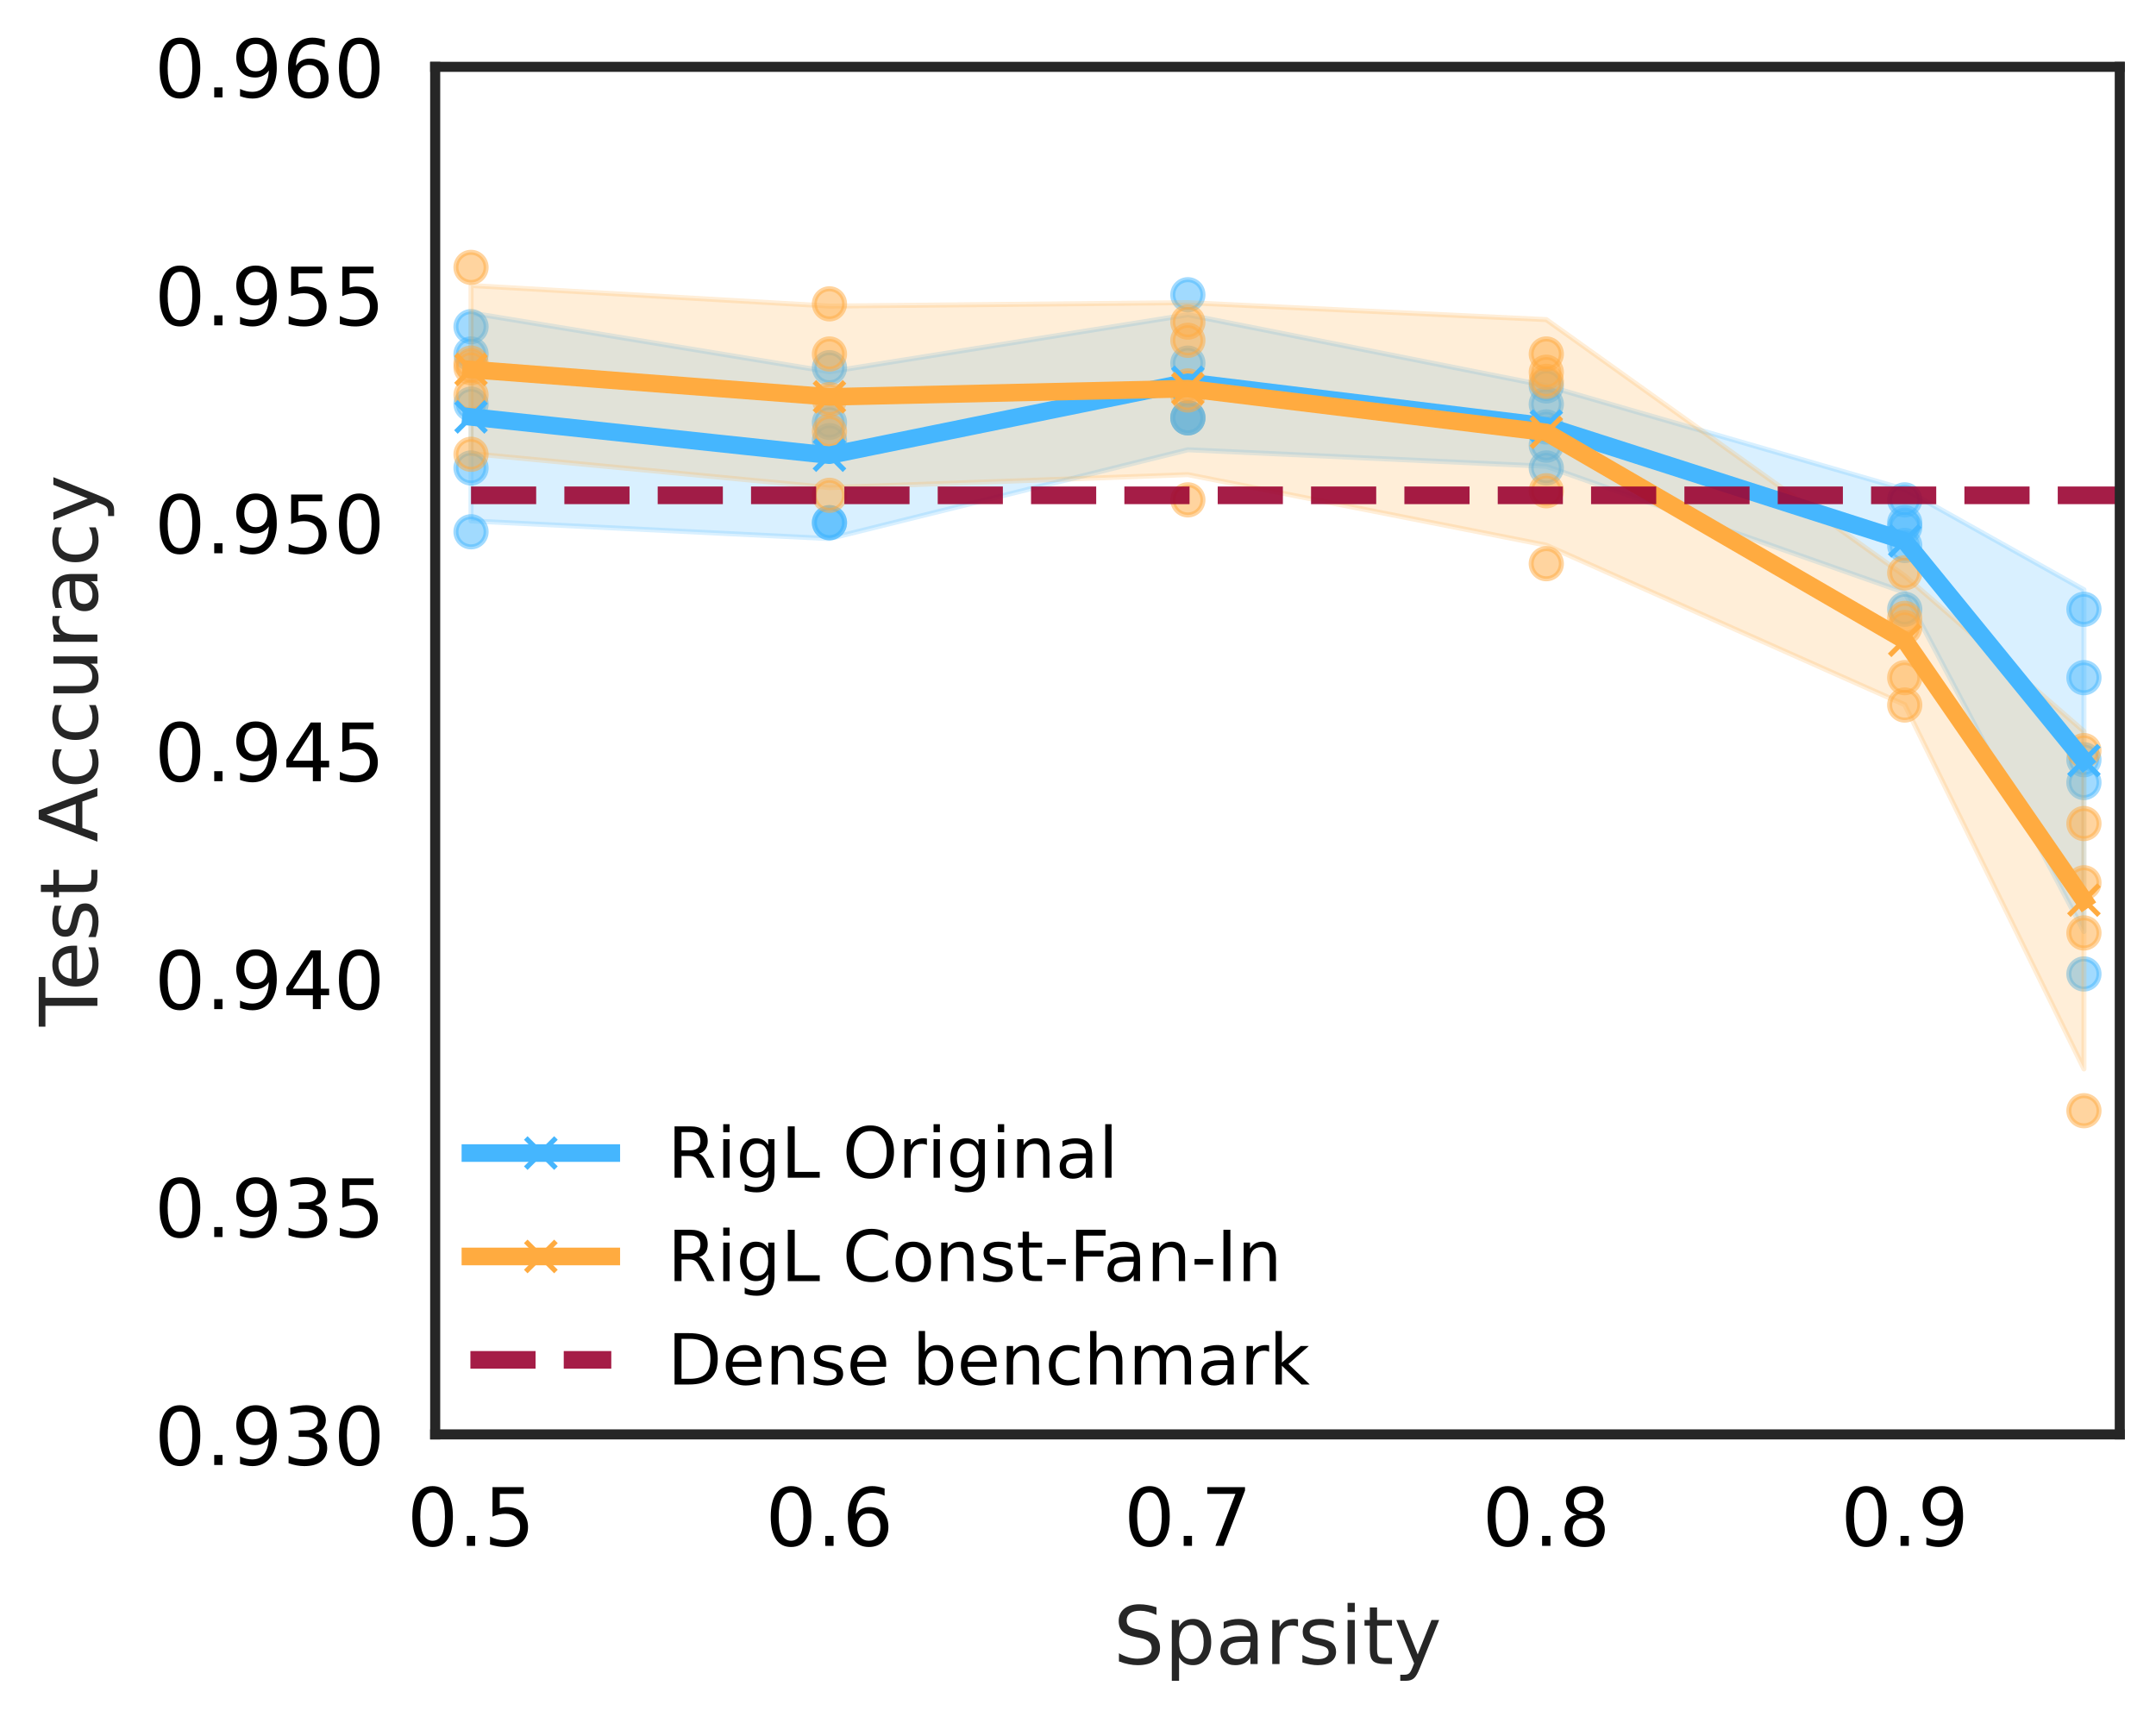 <?xml version="1.0" encoding="utf-8" standalone="no"?>
<!DOCTYPE svg PUBLIC "-//W3C//DTD SVG 1.1//EN"
  "http://www.w3.org/Graphics/SVG/1.1/DTD/svg11.dtd">
<!-- Created with matplotlib (https://matplotlib.org/) -->
<svg height="341.249pt" version="1.1" viewBox="0 0 428.49 341.249" width="428.49pt" xmlns="http://www.w3.org/2000/svg" xmlns:xlink="http://www.w3.org/1999/xlink">
 <defs>
  <style type="text/css">
*{stroke-linecap:butt;stroke-linejoin:round;}
  </style>
 </defs>
 <g id="figure_1">
  <g id="patch_1">
   <path d="M 0 341.249 
L 428.49 341.249 
L 428.49 0 
L 0 0 
z
" style="fill:#ffffff;"/>
  </g>
  <g id="axes_1">
   <g id="patch_2">
    <path d="M 86.49 285.079 
L 421.29 285.079 
L 421.29 13.279 
L 86.49 13.279 
z
" style="fill:#ffffff;"/>
   </g>
   <g id="PolyCollection_1">
    <defs>
     <path d="M 93.613 -237.716 
L 93.613 -279.062 
L 164.847 -267.358 
L 236.081 -278.69 
L 307.316 -264.587 
L 378.55 -243.995 
L 414.167 -224.044 
L 414.167 -156.11 
L 414.167 -156.11 
L 378.55 -223.497 
L 307.316 -248.567 
L 236.081 -251.86 
L 164.847 -234.2 
L 93.613 -237.716 
z
" id="m28f49c928c" style="stroke:#45b6fe;stroke-opacity:0.2;"/>
    </defs>
    <g clip-path="url(#p7b78c2e5f3)">
     <use style="fill:#45b6fe;fill-opacity:0.2;stroke:#45b6fe;stroke-opacity:0.2;" x="0" xlink:href="#m28f49c928c" y="341.249"/>
    </g>
   </g>
   <g id="PathCollection_1">
    <defs>
     <path d="M 0 3 
C 0.796 3 1.559 2.684 2.121 2.121 
C 2.684 1.559 3 0.796 3 0 
C 3 -0.796 2.684 -1.559 2.121 -2.121 
C 1.559 -2.684 0.796 -3 0 -3 
C -0.796 -3 -1.559 -2.684 -2.121 -2.121 
C -2.684 -1.559 -3 -0.796 -3 0 
C -3 0.796 -2.684 1.559 -2.121 2.121 
C -1.559 2.684 -0.796 3 0 3 
z
" id="m4b52c2fc93" style="stroke:#45b6fe;stroke-opacity:0.5;"/>
    </defs>
    <g clip-path="url(#p7b78c2e5f3)">
     <use style="fill:#45b6fe;fill-opacity:0.5;stroke:#45b6fe;stroke-opacity:0.5;" x="93.613" xlink:href="#m4b52c2fc93" y="64.921"/>
     <use style="fill:#45b6fe;fill-opacity:0.5;stroke:#45b6fe;stroke-opacity:0.5;" x="93.613" xlink:href="#m4b52c2fc93" y="105.691"/>
     <use style="fill:#45b6fe;fill-opacity:0.5;stroke:#45b6fe;stroke-opacity:0.5;" x="93.613" xlink:href="#m4b52c2fc93" y="70.357"/>
     <use style="fill:#45b6fe;fill-opacity:0.5;stroke:#45b6fe;stroke-opacity:0.5;" x="93.613" xlink:href="#m4b52c2fc93" y="93.007"/>
     <use style="fill:#45b6fe;fill-opacity:0.5;stroke:#45b6fe;stroke-opacity:0.5;" x="93.613" xlink:href="#m4b52c2fc93" y="80.323"/>
     <use style="fill:#45b6fe;fill-opacity:0.5;stroke:#45b6fe;stroke-opacity:0.5;" x="164.847" xlink:href="#m4b52c2fc93" y="87.571"/>
     <use style="fill:#45b6fe;fill-opacity:0.5;stroke:#45b6fe;stroke-opacity:0.5;" x="164.847" xlink:href="#m4b52c2fc93" y="103.879"/>
     <use style="fill:#45b6fe;fill-opacity:0.5;stroke:#45b6fe;stroke-opacity:0.5;" x="164.847" xlink:href="#m4b52c2fc93" y="73.075"/>
     <use style="fill:#45b6fe;fill-opacity:0.5;stroke:#45b6fe;stroke-opacity:0.5;" x="164.847" xlink:href="#m4b52c2fc93" y="83.947"/>
     <use style="fill:#45b6fe;fill-opacity:0.5;stroke:#45b6fe;stroke-opacity:0.5;" x="164.847" xlink:href="#m4b52c2fc93" y="103.879"/>
     <use style="fill:#45b6fe;fill-opacity:0.5;stroke:#45b6fe;stroke-opacity:0.5;" x="236.081" xlink:href="#m4b52c2fc93" y="83.041"/>
     <use style="fill:#45b6fe;fill-opacity:0.5;stroke:#45b6fe;stroke-opacity:0.5;" x="236.081" xlink:href="#m4b52c2fc93" y="83.041"/>
     <use style="fill:#45b6fe;fill-opacity:0.5;stroke:#45b6fe;stroke-opacity:0.5;" x="236.081" xlink:href="#m4b52c2fc93" y="58.579"/>
     <use style="fill:#45b6fe;fill-opacity:0.5;stroke:#45b6fe;stroke-opacity:0.5;" x="236.081" xlink:href="#m4b52c2fc93" y="83.041"/>
     <use style="fill:#45b6fe;fill-opacity:0.5;stroke:#45b6fe;stroke-opacity:0.5;" x="236.081" xlink:href="#m4b52c2fc93" y="72.169"/>
     <use style="fill:#45b6fe;fill-opacity:0.5;stroke:#45b6fe;stroke-opacity:0.5;" x="307.316" xlink:href="#m4b52c2fc93" y="80.323"/>
     <use style="fill:#45b6fe;fill-opacity:0.5;stroke:#45b6fe;stroke-opacity:0.5;" x="307.316" xlink:href="#m4b52c2fc93" y="84.853"/>
     <use style="fill:#45b6fe;fill-opacity:0.5;stroke:#45b6fe;stroke-opacity:0.5;" x="307.316" xlink:href="#m4b52c2fc93" y="88.477"/>
     <use style="fill:#45b6fe;fill-opacity:0.5;stroke:#45b6fe;stroke-opacity:0.5;" x="307.316" xlink:href="#m4b52c2fc93" y="93.007"/>
     <use style="fill:#45b6fe;fill-opacity:0.5;stroke:#45b6fe;stroke-opacity:0.5;" x="307.316" xlink:href="#m4b52c2fc93" y="76.699"/>
     <use style="fill:#45b6fe;fill-opacity:0.5;stroke:#45b6fe;stroke-opacity:0.5;" x="378.55" xlink:href="#m4b52c2fc93" y="103.879"/>
     <use style="fill:#45b6fe;fill-opacity:0.5;stroke:#45b6fe;stroke-opacity:0.5;" x="378.55" xlink:href="#m4b52c2fc93" y="121.093"/>
     <use style="fill:#45b6fe;fill-opacity:0.5;stroke:#45b6fe;stroke-opacity:0.5;" x="378.55" xlink:href="#m4b52c2fc93" y="108.409"/>
     <use style="fill:#45b6fe;fill-opacity:0.5;stroke:#45b6fe;stroke-opacity:0.5;" x="378.55" xlink:href="#m4b52c2fc93" y="99.349"/>
     <use style="fill:#45b6fe;fill-opacity:0.5;stroke:#45b6fe;stroke-opacity:0.5;" x="378.55" xlink:href="#m4b52c2fc93" y="104.785"/>
     <use style="fill:#45b6fe;fill-opacity:0.5;stroke:#45b6fe;stroke-opacity:0.5;" x="414.167" xlink:href="#m4b52c2fc93" y="150.991"/>
     <use style="fill:#45b6fe;fill-opacity:0.5;stroke:#45b6fe;stroke-opacity:0.5;" x="414.167" xlink:href="#m4b52c2fc93" y="121.093"/>
     <use style="fill:#45b6fe;fill-opacity:0.5;stroke:#45b6fe;stroke-opacity:0.5;" x="414.167" xlink:href="#m4b52c2fc93" y="193.573"/>
     <use style="fill:#45b6fe;fill-opacity:0.5;stroke:#45b6fe;stroke-opacity:0.5;" x="414.167" xlink:href="#m4b52c2fc93" y="134.683"/>
     <use style="fill:#45b6fe;fill-opacity:0.5;stroke:#45b6fe;stroke-opacity:0.5;" x="414.167" xlink:href="#m4b52c2fc93" y="155.521"/>
    </g>
   </g>
   <g id="PolyCollection_2">
    <defs>
     <path d="M 93.613 -251.115 
L 93.613 -284.509 
L 164.847 -280.42 
L 236.081 -281.097 
L 307.316 -277.729 
L 378.55 -226.807 
L 414.167 -195.908 
L 414.167 -128.798 
L 414.167 -128.798 
L 378.55 -201.184 
L 307.316 -232.889 
L 236.081 -246.916 
L 164.847 -244.331 
L 93.613 -251.115 
z
" id="mf328f1f5ac" style="stroke:#ffab40;stroke-opacity:0.2;"/>
    </defs>
    <g clip-path="url(#p7b78c2e5f3)">
     <use style="fill:#ffab40;fill-opacity:0.2;stroke:#ffab40;stroke-opacity:0.2;" x="0" xlink:href="#mf328f1f5ac" y="341.249"/>
    </g>
   </g>
   <g id="PathCollection_2">
    <defs>
     <path d="M 0 3 
C 0.796 3 1.559 2.684 2.121 2.121 
C 2.684 1.559 3 0.796 3 0 
C 3 -0.796 2.684 -1.559 2.121 -2.121 
C 1.559 -2.684 0.796 -3 0 -3 
C -0.796 -3 -1.559 -2.684 -2.121 -2.121 
C -2.684 -1.559 -3 -0.796 -3 0 
C -3 0.796 -2.684 1.559 -2.121 2.121 
C -1.559 2.684 -0.796 3 0 3 
z
" id="m94d586511a" style="stroke:#ffab40;stroke-opacity:0.5;"/>
    </defs>
    <g clip-path="url(#p7b78c2e5f3)">
     <use style="fill:#ffab40;fill-opacity:0.5;stroke:#ffab40;stroke-opacity:0.5;" x="93.613" xlink:href="#m94d586511a" y="90.289"/>
     <use style="fill:#ffab40;fill-opacity:0.5;stroke:#ffab40;stroke-opacity:0.5;" x="93.613" xlink:href="#m94d586511a" y="53.143"/>
     <use style="fill:#ffab40;fill-opacity:0.5;stroke:#ffab40;stroke-opacity:0.5;" x="93.613" xlink:href="#m94d586511a" y="73.075"/>
     <use style="fill:#ffab40;fill-opacity:0.5;stroke:#ffab40;stroke-opacity:0.5;" x="93.613" xlink:href="#m94d586511a" y="78.511"/>
     <use style="fill:#ffab40;fill-opacity:0.5;stroke:#ffab40;stroke-opacity:0.5;" x="93.613" xlink:href="#m94d586511a" y="72.169"/>
     <use style="fill:#ffab40;fill-opacity:0.5;stroke:#ffab40;stroke-opacity:0.5;" x="164.847" xlink:href="#m94d586511a" y="60.391"/>
     <use style="fill:#ffab40;fill-opacity:0.5;stroke:#ffab40;stroke-opacity:0.5;" x="164.847" xlink:href="#m94d586511a" y="79.417"/>
     <use style="fill:#ffab40;fill-opacity:0.5;stroke:#ffab40;stroke-opacity:0.5;" x="164.847" xlink:href="#m94d586511a" y="85.759"/>
     <use style="fill:#ffab40;fill-opacity:0.5;stroke:#ffab40;stroke-opacity:0.5;" x="164.847" xlink:href="#m94d586511a" y="70.357"/>
     <use style="fill:#ffab40;fill-opacity:0.5;stroke:#ffab40;stroke-opacity:0.5;" x="164.847" xlink:href="#m94d586511a" y="98.443"/>
     <use style="fill:#ffab40;fill-opacity:0.5;stroke:#ffab40;stroke-opacity:0.5;" x="236.081" xlink:href="#m94d586511a" y="64.015"/>
     <use style="fill:#ffab40;fill-opacity:0.5;stroke:#ffab40;stroke-opacity:0.5;" x="236.081" xlink:href="#m94d586511a" y="99.349"/>
     <use style="fill:#ffab40;fill-opacity:0.5;stroke:#ffab40;stroke-opacity:0.5;" x="236.081" xlink:href="#m94d586511a" y="78.511"/>
     <use style="fill:#ffab40;fill-opacity:0.5;stroke:#ffab40;stroke-opacity:0.5;" x="307.316" xlink:href="#m94d586511a" y="73.981"/>
     <use style="fill:#ffab40;fill-opacity:0.5;stroke:#ffab40;stroke-opacity:0.5;" x="307.316" xlink:href="#m94d586511a" y="97.537"/>
     <use style="fill:#ffab40;fill-opacity:0.5;stroke:#ffab40;stroke-opacity:0.5;" x="378.55" xlink:href="#m94d586511a" y="113.845"/>
     <use style="fill:#ffab40;fill-opacity:0.5;stroke:#ffab40;stroke-opacity:0.5;" x="378.55" xlink:href="#m94d586511a" y="122.905"/>
     <use style="fill:#ffab40;fill-opacity:0.5;stroke:#ffab40;stroke-opacity:0.5;" x="378.55" xlink:href="#m94d586511a" y="134.683"/>
     <use style="fill:#ffab40;fill-opacity:0.5;stroke:#ffab40;stroke-opacity:0.5;" x="378.55" xlink:href="#m94d586511a" y="140.119"/>
     <use style="fill:#ffab40;fill-opacity:0.5;stroke:#ffab40;stroke-opacity:0.5;" x="378.55" xlink:href="#m94d586511a" y="124.717"/>
     <use style="fill:#ffab40;fill-opacity:0.5;stroke:#ffab40;stroke-opacity:0.5;" x="414.167" xlink:href="#m94d586511a" y="163.675"/>
     <use style="fill:#ffab40;fill-opacity:0.5;stroke:#ffab40;stroke-opacity:0.5;" x="414.167" xlink:href="#m94d586511a" y="220.753"/>
     <use style="fill:#ffab40;fill-opacity:0.5;stroke:#ffab40;stroke-opacity:0.5;" x="414.167" xlink:href="#m94d586511a" y="185.419"/>
     <use style="fill:#ffab40;fill-opacity:0.5;stroke:#ffab40;stroke-opacity:0.5;" x="414.167" xlink:href="#m94d586511a" y="149.179"/>
     <use style="fill:#ffab40;fill-opacity:0.5;stroke:#ffab40;stroke-opacity:0.5;" x="414.167" xlink:href="#m94d586511a" y="175.453"/>
     <use style="fill:#ffab40;fill-opacity:0.5;stroke:#ffab40;stroke-opacity:0.5;" x="236.081" xlink:href="#m94d586511a" y="76.699"/>
     <use style="fill:#ffab40;fill-opacity:0.5;stroke:#ffab40;stroke-opacity:0.5;" x="307.316" xlink:href="#m94d586511a" y="70.357"/>
     <use style="fill:#ffab40;fill-opacity:0.5;stroke:#ffab40;stroke-opacity:0.5;" x="236.081" xlink:href="#m94d586511a" y="67.639"/>
     <use style="fill:#ffab40;fill-opacity:0.5;stroke:#ffab40;stroke-opacity:0.5;" x="307.316" xlink:href="#m94d586511a" y="112.033"/>
     <use style="fill:#ffab40;fill-opacity:0.5;stroke:#ffab40;stroke-opacity:0.5;" x="307.316" xlink:href="#m94d586511a" y="75.793"/>
    </g>
   </g>
   <g id="matplotlib.axis_1">
    <g id="xtick_1">
     <g id="line2d_1"/>
     <g id="text_1">
      <!-- 0.5 -->
      <defs>
       <path d="M 31.781 66.406 
Q 24.172 66.406 20.328 58.906 
Q 16.5 51.422 16.5 36.375 
Q 16.5 21.391 20.328 13.891 
Q 24.172 6.391 31.781 6.391 
Q 39.453 6.391 43.281 13.891 
Q 47.125 21.391 47.125 36.375 
Q 47.125 51.422 43.281 58.906 
Q 39.453 66.406 31.781 66.406 
z
M 31.781 74.219 
Q 44.047 74.219 50.516 64.516 
Q 56.984 54.828 56.984 36.375 
Q 56.984 17.969 50.516 8.266 
Q 44.047 -1.422 31.781 -1.422 
Q 19.531 -1.422 13.062 8.266 
Q 6.594 17.969 6.594 36.375 
Q 6.594 54.828 13.062 64.516 
Q 19.531 74.219 31.781 74.219 
z
" id="DejaVuSans-48"/>
       <path d="M 10.688 12.406 
L 21 12.406 
L 21 0 
L 10.688 0 
z
" id="DejaVuSans-46"/>
       <path d="M 10.797 72.906 
L 49.516 72.906 
L 49.516 64.594 
L 19.828 64.594 
L 19.828 46.734 
Q 21.969 47.469 24.109 47.828 
Q 26.266 48.188 28.422 48.188 
Q 40.625 48.188 47.75 41.5 
Q 54.891 34.812 54.891 23.391 
Q 54.891 11.625 47.562 5.094 
Q 40.234 -1.422 26.906 -1.422 
Q 22.312 -1.422 17.547 -0.641 
Q 12.797 0.141 7.719 1.703 
L 7.719 11.625 
Q 12.109 9.234 16.797 8.062 
Q 21.484 6.891 26.703 6.891 
Q 35.156 6.891 40.078 11.328 
Q 45.016 15.766 45.016 23.391 
Q 45.016 31 40.078 35.438 
Q 35.156 39.891 26.703 39.891 
Q 22.75 39.891 18.812 39.016 
Q 14.891 38.141 10.797 36.281 
z
" id="DejaVuSans-53"/>
      </defs>
      <g transform="translate(80.891 307.236)scale(0.16 -0.16)">
       <use xlink:href="#DejaVuSans-48"/>
       <use x="63.623" xlink:href="#DejaVuSans-46"/>
       <use x="95.41" xlink:href="#DejaVuSans-53"/>
      </g>
     </g>
    </g>
    <g id="xtick_2">
     <g id="line2d_2"/>
     <g id="text_2">
      <!-- 0.6 -->
      <defs>
       <path d="M 33.016 40.375 
Q 26.375 40.375 22.484 35.828 
Q 18.609 31.297 18.609 23.391 
Q 18.609 15.531 22.484 10.953 
Q 26.375 6.391 33.016 6.391 
Q 39.656 6.391 43.531 10.953 
Q 47.406 15.531 47.406 23.391 
Q 47.406 31.297 43.531 35.828 
Q 39.656 40.375 33.016 40.375 
z
M 52.594 71.297 
L 52.594 62.312 
Q 48.875 64.062 45.094 64.984 
Q 41.312 65.922 37.594 65.922 
Q 27.828 65.922 22.672 59.328 
Q 17.531 52.734 16.797 39.406 
Q 19.672 43.656 24.016 45.922 
Q 28.375 48.188 33.594 48.188 
Q 44.578 48.188 50.953 41.516 
Q 57.328 34.859 57.328 23.391 
Q 57.328 12.156 50.688 5.359 
Q 44.047 -1.422 33.016 -1.422 
Q 20.359 -1.422 13.672 8.266 
Q 6.984 17.969 6.984 36.375 
Q 6.984 53.656 15.188 63.938 
Q 23.391 74.219 37.203 74.219 
Q 40.922 74.219 44.703 73.484 
Q 48.484 72.75 52.594 71.297 
z
" id="DejaVuSans-54"/>
      </defs>
      <g transform="translate(152.125 307.236)scale(0.16 -0.16)">
       <use xlink:href="#DejaVuSans-48"/>
       <use x="63.623" xlink:href="#DejaVuSans-46"/>
       <use x="95.41" xlink:href="#DejaVuSans-54"/>
      </g>
     </g>
    </g>
    <g id="xtick_3">
     <g id="line2d_3"/>
     <g id="text_3">
      <!-- 0.7 -->
      <defs>
       <path d="M 8.203 72.906 
L 55.078 72.906 
L 55.078 68.703 
L 28.609 0 
L 18.312 0 
L 43.219 64.594 
L 8.203 64.594 
z
" id="DejaVuSans-55"/>
      </defs>
      <g transform="translate(223.359 307.236)scale(0.16 -0.16)">
       <use xlink:href="#DejaVuSans-48"/>
       <use x="63.623" xlink:href="#DejaVuSans-46"/>
       <use x="95.41" xlink:href="#DejaVuSans-55"/>
      </g>
     </g>
    </g>
    <g id="xtick_4">
     <g id="line2d_4"/>
     <g id="text_4">
      <!-- 0.8 -->
      <defs>
       <path d="M 31.781 34.625 
Q 24.75 34.625 20.719 30.859 
Q 16.703 27.094 16.703 20.516 
Q 16.703 13.922 20.719 10.156 
Q 24.75 6.391 31.781 6.391 
Q 38.812 6.391 42.859 10.172 
Q 46.922 13.969 46.922 20.516 
Q 46.922 27.094 42.891 30.859 
Q 38.875 34.625 31.781 34.625 
z
M 21.922 38.812 
Q 15.578 40.375 12.031 44.719 
Q 8.5 49.078 8.5 55.328 
Q 8.5 64.062 14.719 69.141 
Q 20.953 74.219 31.781 74.219 
Q 42.672 74.219 48.875 69.141 
Q 55.078 64.062 55.078 55.328 
Q 55.078 49.078 51.531 44.719 
Q 48 40.375 41.703 38.812 
Q 48.828 37.156 52.797 32.312 
Q 56.781 27.484 56.781 20.516 
Q 56.781 9.906 50.312 4.234 
Q 43.844 -1.422 31.781 -1.422 
Q 19.734 -1.422 13.25 4.234 
Q 6.781 9.906 6.781 20.516 
Q 6.781 27.484 10.781 32.312 
Q 14.797 37.156 21.922 38.812 
z
M 18.312 54.391 
Q 18.312 48.734 21.844 45.562 
Q 25.391 42.391 31.781 42.391 
Q 38.141 42.391 41.719 45.562 
Q 45.312 48.734 45.312 54.391 
Q 45.312 60.062 41.719 63.234 
Q 38.141 66.406 31.781 66.406 
Q 25.391 66.406 21.844 63.234 
Q 18.312 60.062 18.312 54.391 
z
" id="DejaVuSans-56"/>
      </defs>
      <g transform="translate(294.593 307.236)scale(0.16 -0.16)">
       <use xlink:href="#DejaVuSans-48"/>
       <use x="63.623" xlink:href="#DejaVuSans-46"/>
       <use x="95.41" xlink:href="#DejaVuSans-56"/>
      </g>
     </g>
    </g>
    <g id="xtick_5">
     <g id="line2d_5"/>
     <g id="text_5">
      <!-- 0.9 -->
      <defs>
       <path d="M 10.984 1.516 
L 10.984 10.5 
Q 14.703 8.734 18.5 7.812 
Q 22.312 6.891 25.984 6.891 
Q 35.75 6.891 40.891 13.453 
Q 46.047 20.016 46.781 33.406 
Q 43.953 29.203 39.594 26.953 
Q 35.25 24.703 29.984 24.703 
Q 19.047 24.703 12.672 31.312 
Q 6.297 37.938 6.297 49.422 
Q 6.297 60.641 12.938 67.422 
Q 19.578 74.219 30.609 74.219 
Q 43.266 74.219 49.922 64.516 
Q 56.594 54.828 56.594 36.375 
Q 56.594 19.141 48.406 8.859 
Q 40.234 -1.422 26.422 -1.422 
Q 22.703 -1.422 18.891 -0.688 
Q 15.094 0.047 10.984 1.516 
z
M 30.609 32.422 
Q 37.25 32.422 41.125 36.953 
Q 45.016 41.5 45.016 49.422 
Q 45.016 57.281 41.125 61.844 
Q 37.25 66.406 30.609 66.406 
Q 23.969 66.406 20.094 61.844 
Q 16.219 57.281 16.219 49.422 
Q 16.219 41.5 20.094 36.953 
Q 23.969 32.422 30.609 32.422 
z
" id="DejaVuSans-57"/>
      </defs>
      <g transform="translate(365.827 307.236)scale(0.16 -0.16)">
       <use xlink:href="#DejaVuSans-48"/>
       <use x="63.623" xlink:href="#DejaVuSans-46"/>
       <use x="95.41" xlink:href="#DejaVuSans-57"/>
      </g>
     </g>
    </g>
    <g id="text_6">
     <!-- Sparsity -->
     <defs>
      <path d="M 53.516 70.516 
L 53.516 60.891 
Q 47.906 63.578 42.922 64.891 
Q 37.938 66.219 33.297 66.219 
Q 25.25 66.219 20.875 63.094 
Q 16.5 59.969 16.5 54.203 
Q 16.5 49.359 19.406 46.891 
Q 22.312 44.438 30.422 42.922 
L 36.375 41.703 
Q 47.406 39.594 52.656 34.297 
Q 57.906 29 57.906 20.125 
Q 57.906 9.516 50.797 4.047 
Q 43.703 -1.422 29.984 -1.422 
Q 24.812 -1.422 18.969 -0.25 
Q 13.141 0.922 6.891 3.219 
L 6.891 13.375 
Q 12.891 10.016 18.656 8.297 
Q 24.422 6.594 29.984 6.594 
Q 38.422 6.594 43.016 9.906 
Q 47.609 13.234 47.609 19.391 
Q 47.609 24.75 44.312 27.781 
Q 41.016 30.812 33.5 32.328 
L 27.484 33.5 
Q 16.453 35.688 11.516 40.375 
Q 6.594 45.062 6.594 53.422 
Q 6.594 63.094 13.406 68.656 
Q 20.219 74.219 32.172 74.219 
Q 37.312 74.219 42.625 73.281 
Q 47.953 72.359 53.516 70.516 
z
" id="DejaVuSans-83"/>
      <path d="M 18.109 8.203 
L 18.109 -20.797 
L 9.078 -20.797 
L 9.078 54.688 
L 18.109 54.688 
L 18.109 46.391 
Q 20.953 51.266 25.266 53.625 
Q 29.594 56 35.594 56 
Q 45.562 56 51.781 48.094 
Q 58.016 40.188 58.016 27.297 
Q 58.016 14.406 51.781 6.484 
Q 45.562 -1.422 35.594 -1.422 
Q 29.594 -1.422 25.266 0.953 
Q 20.953 3.328 18.109 8.203 
z
M 48.688 27.297 
Q 48.688 37.203 44.609 42.844 
Q 40.531 48.484 33.406 48.484 
Q 26.266 48.484 22.188 42.844 
Q 18.109 37.203 18.109 27.297 
Q 18.109 17.391 22.188 11.75 
Q 26.266 6.109 33.406 6.109 
Q 40.531 6.109 44.609 11.75 
Q 48.688 17.391 48.688 27.297 
z
" id="DejaVuSans-112"/>
      <path d="M 34.281 27.484 
Q 23.391 27.484 19.188 25 
Q 14.984 22.516 14.984 16.5 
Q 14.984 11.719 18.141 8.906 
Q 21.297 6.109 26.703 6.109 
Q 34.188 6.109 38.703 11.406 
Q 43.219 16.703 43.219 25.484 
L 43.219 27.484 
z
M 52.203 31.203 
L 52.203 0 
L 43.219 0 
L 43.219 8.297 
Q 40.141 3.328 35.547 0.953 
Q 30.953 -1.422 24.312 -1.422 
Q 15.922 -1.422 10.953 3.297 
Q 6 8.016 6 15.922 
Q 6 25.141 12.172 29.828 
Q 18.359 34.516 30.609 34.516 
L 43.219 34.516 
L 43.219 35.406 
Q 43.219 41.609 39.141 45 
Q 35.062 48.391 27.688 48.391 
Q 23 48.391 18.547 47.266 
Q 14.109 46.141 10.016 43.891 
L 10.016 52.203 
Q 14.938 54.109 19.578 55.047 
Q 24.219 56 28.609 56 
Q 40.484 56 46.344 49.844 
Q 52.203 43.703 52.203 31.203 
z
" id="DejaVuSans-97"/>
      <path d="M 41.109 46.297 
Q 39.594 47.172 37.812 47.578 
Q 36.031 48 33.891 48 
Q 26.266 48 22.188 43.047 
Q 18.109 38.094 18.109 28.812 
L 18.109 0 
L 9.078 0 
L 9.078 54.688 
L 18.109 54.688 
L 18.109 46.188 
Q 20.953 51.172 25.484 53.578 
Q 30.031 56 36.531 56 
Q 37.453 56 38.578 55.875 
Q 39.703 55.766 41.062 55.516 
z
" id="DejaVuSans-114"/>
      <path d="M 44.281 53.078 
L 44.281 44.578 
Q 40.484 46.531 36.375 47.5 
Q 32.281 48.484 27.875 48.484 
Q 21.188 48.484 17.844 46.438 
Q 14.5 44.391 14.5 40.281 
Q 14.5 37.156 16.891 35.375 
Q 19.281 33.594 26.516 31.984 
L 29.594 31.297 
Q 39.156 29.25 43.188 25.516 
Q 47.219 21.781 47.219 15.094 
Q 47.219 7.469 41.188 3.016 
Q 35.156 -1.422 24.609 -1.422 
Q 20.219 -1.422 15.453 -0.562 
Q 10.688 0.297 5.422 2 
L 5.422 11.281 
Q 10.406 8.688 15.234 7.391 
Q 20.062 6.109 24.812 6.109 
Q 31.156 6.109 34.562 8.281 
Q 37.984 10.453 37.984 14.406 
Q 37.984 18.062 35.516 20.016 
Q 33.062 21.969 24.703 23.781 
L 21.578 24.516 
Q 13.234 26.266 9.516 29.906 
Q 5.812 33.547 5.812 39.891 
Q 5.812 47.609 11.281 51.797 
Q 16.75 56 26.812 56 
Q 31.781 56 36.172 55.266 
Q 40.578 54.547 44.281 53.078 
z
" id="DejaVuSans-115"/>
      <path d="M 9.422 54.688 
L 18.406 54.688 
L 18.406 0 
L 9.422 0 
z
M 9.422 75.984 
L 18.406 75.984 
L 18.406 64.594 
L 9.422 64.594 
z
" id="DejaVuSans-105"/>
      <path d="M 18.312 70.219 
L 18.312 54.688 
L 36.812 54.688 
L 36.812 47.703 
L 18.312 47.703 
L 18.312 18.016 
Q 18.312 11.328 20.141 9.422 
Q 21.969 7.516 27.594 7.516 
L 36.812 7.516 
L 36.812 0 
L 27.594 0 
Q 17.188 0 13.234 3.875 
Q 9.281 7.766 9.281 18.016 
L 9.281 47.703 
L 2.688 47.703 
L 2.688 54.688 
L 9.281 54.688 
L 9.281 70.219 
z
" id="DejaVuSans-116"/>
      <path d="M 32.172 -5.078 
Q 28.375 -14.844 24.75 -17.812 
Q 21.141 -20.797 15.094 -20.797 
L 7.906 -20.797 
L 7.906 -13.281 
L 13.188 -13.281 
Q 16.891 -13.281 18.938 -11.516 
Q 21 -9.766 23.484 -3.219 
L 25.094 0.875 
L 2.984 54.688 
L 12.5 54.688 
L 29.594 11.922 
L 46.688 54.688 
L 56.203 54.688 
z
" id="DejaVuSans-121"/>
     </defs>
     <g style="fill:#262626;" transform="translate(221.28 330.721)scale(0.16 -0.16)">
      <use xlink:href="#DejaVuSans-83"/>
      <use x="63.477" xlink:href="#DejaVuSans-112"/>
      <use x="126.953" xlink:href="#DejaVuSans-97"/>
      <use x="188.232" xlink:href="#DejaVuSans-114"/>
      <use x="229.346" xlink:href="#DejaVuSans-115"/>
      <use x="281.445" xlink:href="#DejaVuSans-105"/>
      <use x="309.229" xlink:href="#DejaVuSans-116"/>
      <use x="348.438" xlink:href="#DejaVuSans-121"/>
     </g>
    </g>
   </g>
   <g id="matplotlib.axis_2">
    <g id="ytick_1">
     <g id="line2d_6"/>
     <g id="text_7">
      <!-- 0.930 -->
      <defs>
       <path d="M 40.578 39.312 
Q 47.656 37.797 51.625 33 
Q 55.609 28.219 55.609 21.188 
Q 55.609 10.406 48.188 4.484 
Q 40.766 -1.422 27.094 -1.422 
Q 22.516 -1.422 17.656 -0.516 
Q 12.797 0.391 7.625 2.203 
L 7.625 11.719 
Q 11.719 9.328 16.594 8.109 
Q 21.484 6.891 26.812 6.891 
Q 36.078 6.891 40.938 10.547 
Q 45.797 14.203 45.797 21.188 
Q 45.797 27.641 41.281 31.266 
Q 36.766 34.906 28.719 34.906 
L 20.219 34.906 
L 20.219 43.016 
L 29.109 43.016 
Q 36.375 43.016 40.234 45.922 
Q 44.094 48.828 44.094 54.297 
Q 44.094 59.906 40.109 62.906 
Q 36.141 65.922 28.719 65.922 
Q 24.656 65.922 20.016 65.031 
Q 15.375 64.156 9.812 62.312 
L 9.812 71.094 
Q 15.438 72.656 20.344 73.438 
Q 25.25 74.219 29.594 74.219 
Q 40.828 74.219 47.359 69.109 
Q 53.906 64.016 53.906 55.328 
Q 53.906 49.266 50.438 45.094 
Q 46.969 40.922 40.578 39.312 
z
" id="DejaVuSans-51"/>
      </defs>
      <g transform="translate(30.685 291.158)scale(0.16 -0.16)">
       <use xlink:href="#DejaVuSans-48"/>
       <use x="63.623" xlink:href="#DejaVuSans-46"/>
       <use x="95.41" xlink:href="#DejaVuSans-57"/>
       <use x="159.033" xlink:href="#DejaVuSans-51"/>
       <use x="222.656" xlink:href="#DejaVuSans-48"/>
      </g>
     </g>
    </g>
    <g id="ytick_2">
     <g id="line2d_7"/>
     <g id="text_8">
      <!-- 0.935 -->
      <g transform="translate(30.685 245.857)scale(0.16 -0.16)">
       <use xlink:href="#DejaVuSans-48"/>
       <use x="63.623" xlink:href="#DejaVuSans-46"/>
       <use x="95.41" xlink:href="#DejaVuSans-57"/>
       <use x="159.033" xlink:href="#DejaVuSans-51"/>
       <use x="222.656" xlink:href="#DejaVuSans-53"/>
      </g>
     </g>
    </g>
    <g id="ytick_3">
     <g id="line2d_8"/>
     <g id="text_9">
      <!-- 0.940 -->
      <defs>
       <path d="M 37.797 64.312 
L 12.891 25.391 
L 37.797 25.391 
z
M 35.203 72.906 
L 47.609 72.906 
L 47.609 25.391 
L 58.016 25.391 
L 58.016 17.188 
L 47.609 17.188 
L 47.609 0 
L 37.797 0 
L 37.797 17.188 
L 4.891 17.188 
L 4.891 26.703 
z
" id="DejaVuSans-52"/>
      </defs>
      <g transform="translate(30.685 200.558)scale(0.16 -0.16)">
       <use xlink:href="#DejaVuSans-48"/>
       <use x="63.623" xlink:href="#DejaVuSans-46"/>
       <use x="95.41" xlink:href="#DejaVuSans-57"/>
       <use x="159.033" xlink:href="#DejaVuSans-52"/>
       <use x="222.656" xlink:href="#DejaVuSans-48"/>
      </g>
     </g>
    </g>
    <g id="ytick_4">
     <g id="line2d_9"/>
     <g id="text_10">
      <!-- 0.945 -->
      <g transform="translate(30.685 155.257)scale(0.16 -0.16)">
       <use xlink:href="#DejaVuSans-48"/>
       <use x="63.623" xlink:href="#DejaVuSans-46"/>
       <use x="95.41" xlink:href="#DejaVuSans-57"/>
       <use x="159.033" xlink:href="#DejaVuSans-52"/>
       <use x="222.656" xlink:href="#DejaVuSans-53"/>
      </g>
     </g>
    </g>
    <g id="ytick_5">
     <g id="line2d_10"/>
     <g id="text_11">
      <!-- 0.950 -->
      <g transform="translate(30.685 109.957)scale(0.16 -0.16)">
       <use xlink:href="#DejaVuSans-48"/>
       <use x="63.623" xlink:href="#DejaVuSans-46"/>
       <use x="95.41" xlink:href="#DejaVuSans-57"/>
       <use x="159.033" xlink:href="#DejaVuSans-53"/>
       <use x="222.656" xlink:href="#DejaVuSans-48"/>
      </g>
     </g>
    </g>
    <g id="ytick_6">
     <g id="line2d_11"/>
     <g id="text_12">
      <!-- 0.955 -->
      <g transform="translate(30.685 64.657)scale(0.16 -0.16)">
       <use xlink:href="#DejaVuSans-48"/>
       <use x="63.623" xlink:href="#DejaVuSans-46"/>
       <use x="95.41" xlink:href="#DejaVuSans-57"/>
       <use x="159.033" xlink:href="#DejaVuSans-53"/>
       <use x="222.656" xlink:href="#DejaVuSans-53"/>
      </g>
     </g>
    </g>
    <g id="ytick_7">
     <g id="line2d_12"/>
     <g id="text_13">
      <!-- 0.960 -->
      <g transform="translate(30.685 19.358)scale(0.16 -0.16)">
       <use xlink:href="#DejaVuSans-48"/>
       <use x="63.623" xlink:href="#DejaVuSans-46"/>
       <use x="95.41" xlink:href="#DejaVuSans-57"/>
       <use x="159.033" xlink:href="#DejaVuSans-54"/>
       <use x="222.656" xlink:href="#DejaVuSans-48"/>
      </g>
     </g>
    </g>
    <g id="text_14">
     <!-- Test Accuracy -->
     <defs>
      <path d="M -0.297 72.906 
L 61.375 72.906 
L 61.375 64.594 
L 35.5 64.594 
L 35.5 0 
L 25.594 0 
L 25.594 64.594 
L -0.297 64.594 
z
" id="DejaVuSans-84"/>
      <path d="M 56.203 29.594 
L 56.203 25.203 
L 14.891 25.203 
Q 15.484 15.922 20.484 11.062 
Q 25.484 6.203 34.422 6.203 
Q 39.594 6.203 44.453 7.469 
Q 49.312 8.734 54.109 11.281 
L 54.109 2.781 
Q 49.266 0.734 44.188 -0.344 
Q 39.109 -1.422 33.891 -1.422 
Q 20.797 -1.422 13.156 6.188 
Q 5.516 13.812 5.516 26.812 
Q 5.516 40.234 12.766 48.109 
Q 20.016 56 32.328 56 
Q 43.359 56 49.781 48.891 
Q 56.203 41.797 56.203 29.594 
z
M 47.219 32.234 
Q 47.125 39.594 43.094 43.984 
Q 39.062 48.391 32.422 48.391 
Q 24.906 48.391 20.391 44.141 
Q 15.875 39.891 15.188 32.172 
z
" id="DejaVuSans-101"/>
      <path id="DejaVuSans-32"/>
      <path d="M 34.188 63.188 
L 20.797 26.906 
L 47.609 26.906 
z
M 28.609 72.906 
L 39.797 72.906 
L 67.578 0 
L 57.328 0 
L 50.688 18.703 
L 17.828 18.703 
L 11.188 0 
L 0.781 0 
z
" id="DejaVuSans-65"/>
      <path d="M 48.781 52.594 
L 48.781 44.188 
Q 44.969 46.297 41.141 47.344 
Q 37.312 48.391 33.406 48.391 
Q 24.656 48.391 19.812 42.844 
Q 14.984 37.312 14.984 27.297 
Q 14.984 17.281 19.812 11.734 
Q 24.656 6.203 33.406 6.203 
Q 37.312 6.203 41.141 7.25 
Q 44.969 8.297 48.781 10.406 
L 48.781 2.094 
Q 45.016 0.344 40.984 -0.531 
Q 36.969 -1.422 32.422 -1.422 
Q 20.062 -1.422 12.781 6.344 
Q 5.516 14.109 5.516 27.297 
Q 5.516 40.672 12.859 48.328 
Q 20.219 56 33.016 56 
Q 37.156 56 41.109 55.141 
Q 45.062 54.297 48.781 52.594 
z
" id="DejaVuSans-99"/>
      <path d="M 8.5 21.578 
L 8.5 54.688 
L 17.484 54.688 
L 17.484 21.922 
Q 17.484 14.156 20.5 10.266 
Q 23.531 6.391 29.594 6.391 
Q 36.859 6.391 41.078 11.031 
Q 45.312 15.672 45.312 23.688 
L 45.312 54.688 
L 54.297 54.688 
L 54.297 0 
L 45.312 0 
L 45.312 8.406 
Q 42.047 3.422 37.719 1 
Q 33.406 -1.422 27.688 -1.422 
Q 18.266 -1.422 13.375 4.438 
Q 8.5 10.297 8.5 21.578 
z
M 31.109 56 
z
" id="DejaVuSans-117"/>
     </defs>
     <g style="fill:#262626;" transform="translate(19.358 203.999)rotate(-90)scale(0.16 -0.16)">
      <use xlink:href="#DejaVuSans-84"/>
      <use x="44.084" xlink:href="#DejaVuSans-101"/>
      <use x="105.607" xlink:href="#DejaVuSans-115"/>
      <use x="157.707" xlink:href="#DejaVuSans-116"/>
      <use x="196.916" xlink:href="#DejaVuSans-32"/>
      <use x="228.703" xlink:href="#DejaVuSans-65"/>
      <use x="295.361" xlink:href="#DejaVuSans-99"/>
      <use x="350.342" xlink:href="#DejaVuSans-99"/>
      <use x="405.322" xlink:href="#DejaVuSans-117"/>
      <use x="468.701" xlink:href="#DejaVuSans-114"/>
      <use x="509.814" xlink:href="#DejaVuSans-97"/>
      <use x="571.094" xlink:href="#DejaVuSans-99"/>
      <use x="626.074" xlink:href="#DejaVuSans-121"/>
     </g>
    </g>
   </g>
   <g id="line2d_13">
    <path clip-path="url(#p7b78c2e5f3)" d="M 93.613 82.86 
L 164.847 90.47 
L 236.081 75.974 
L 307.316 84.672 
L 378.55 107.503 
L 414.167 151.172 
" style="fill:none;stroke:#45b6fe;stroke-linecap:square;stroke-width:3.5;"/>
    <defs>
     <path d="M -3 3 
L 3 -3 
M -3 -3 
L 3 3 
" id="m0b49b406bd" style="stroke:#45b6fe;"/>
    </defs>
    <g clip-path="url(#p7b78c2e5f3)">
     <use style="fill:#45b6fe;stroke:#45b6fe;" x="93.613" xlink:href="#m0b49b406bd" y="82.86"/>
     <use style="fill:#45b6fe;stroke:#45b6fe;" x="164.847" xlink:href="#m0b49b406bd" y="90.47"/>
     <use style="fill:#45b6fe;stroke:#45b6fe;" x="236.081" xlink:href="#m0b49b406bd" y="75.974"/>
     <use style="fill:#45b6fe;stroke:#45b6fe;" x="307.316" xlink:href="#m0b49b406bd" y="84.672"/>
     <use style="fill:#45b6fe;stroke:#45b6fe;" x="378.55" xlink:href="#m0b49b406bd" y="107.503"/>
     <use style="fill:#45b6fe;stroke:#45b6fe;" x="414.167" xlink:href="#m0b49b406bd" y="151.172"/>
    </g>
   </g>
   <g id="line2d_14">
    <path clip-path="url(#p7b78c2e5f3)" d="M 93.613 73.437 
L 164.847 78.873 
L 236.081 77.242 
L 307.316 85.94 
L 378.55 127.254 
L 414.167 178.896 
" style="fill:none;stroke:#ffab40;stroke-linecap:square;stroke-width:3.5;"/>
    <defs>
     <path d="M -3 3 
L 3 -3 
M -3 -3 
L 3 3 
" id="m6cc38821e6" style="stroke:#ffab40;"/>
    </defs>
    <g clip-path="url(#p7b78c2e5f3)">
     <use style="fill:#ffab40;stroke:#ffab40;" x="93.613" xlink:href="#m6cc38821e6" y="73.437"/>
     <use style="fill:#ffab40;stroke:#ffab40;" x="164.847" xlink:href="#m6cc38821e6" y="78.873"/>
     <use style="fill:#ffab40;stroke:#ffab40;" x="236.081" xlink:href="#m6cc38821e6" y="77.242"/>
     <use style="fill:#ffab40;stroke:#ffab40;" x="307.316" xlink:href="#m6cc38821e6" y="85.94"/>
     <use style="fill:#ffab40;stroke:#ffab40;" x="378.55" xlink:href="#m6cc38821e6" y="127.254"/>
     <use style="fill:#ffab40;stroke:#ffab40;" x="414.167" xlink:href="#m6cc38821e6" y="178.896"/>
    </g>
   </g>
   <g id="line2d_15">
    <path clip-path="url(#p7b78c2e5f3)" d="M 93.613 98.443 
L 429.49 98.443 
" style="fill:none;stroke:#9c0534;stroke-dasharray:12.95,5.6;stroke-dashoffset:0;stroke-opacity:0.9;stroke-width:3.5;"/>
   </g>
   <g id="patch_3">
    <path d="M 86.49 285.079 
L 86.49 13.279 
" style="fill:none;stroke:#262626;stroke-linecap:square;stroke-linejoin:miter;stroke-width:2;"/>
   </g>
   <g id="patch_4">
    <path d="M 421.29 285.079 
L 421.29 13.279 
" style="fill:none;stroke:#262626;stroke-linecap:square;stroke-linejoin:miter;stroke-width:2;"/>
   </g>
   <g id="patch_5">
    <path d="M 86.49 285.079 
L 421.29 285.079 
" style="fill:none;stroke:#262626;stroke-linecap:square;stroke-linejoin:miter;stroke-width:2;"/>
   </g>
   <g id="patch_6">
    <path d="M 86.49 13.279 
L 421.29 13.279 
" style="fill:none;stroke:#262626;stroke-linecap:square;stroke-linejoin:miter;stroke-width:2;"/>
   </g>
   <g id="legend_1">
    <g id="line2d_16">
     <path d="M 93.49 229.168 
L 121.49 229.168 
" style="fill:none;stroke:#45b6fe;stroke-linecap:square;stroke-width:3.5;"/>
    </g>
    <g id="line2d_17">
     <g>
      <use style="fill:#45b6fe;stroke:#45b6fe;" x="107.49" xlink:href="#m0b49b406bd" y="229.168"/>
     </g>
    </g>
    <g id="text_15">
     <!-- RigL Original -->
     <defs>
      <path d="M 44.391 34.188 
Q 47.562 33.109 50.562 29.594 
Q 53.562 26.078 56.594 19.922 
L 66.609 0 
L 56 0 
L 46.688 18.703 
Q 43.062 26.031 39.672 28.422 
Q 36.281 30.812 30.422 30.812 
L 19.672 30.812 
L 19.672 0 
L 9.812 0 
L 9.812 72.906 
L 32.078 72.906 
Q 44.578 72.906 50.734 67.672 
Q 56.891 62.453 56.891 51.906 
Q 56.891 45.016 53.688 40.469 
Q 50.484 35.938 44.391 34.188 
z
M 19.672 64.797 
L 19.672 38.922 
L 32.078 38.922 
Q 39.203 38.922 42.844 42.219 
Q 46.484 45.516 46.484 51.906 
Q 46.484 58.297 42.844 61.547 
Q 39.203 64.797 32.078 64.797 
z
" id="DejaVuSans-82"/>
      <path d="M 45.406 27.984 
Q 45.406 37.75 41.375 43.109 
Q 37.359 48.484 30.078 48.484 
Q 22.859 48.484 18.828 43.109 
Q 14.797 37.75 14.797 27.984 
Q 14.797 18.266 18.828 12.891 
Q 22.859 7.516 30.078 7.516 
Q 37.359 7.516 41.375 12.891 
Q 45.406 18.266 45.406 27.984 
z
M 54.391 6.781 
Q 54.391 -7.172 48.188 -13.984 
Q 42 -20.797 29.203 -20.797 
Q 24.469 -20.797 20.266 -20.094 
Q 16.062 -19.391 12.109 -17.922 
L 12.109 -9.188 
Q 16.062 -11.328 19.922 -12.344 
Q 23.781 -13.375 27.781 -13.375 
Q 36.625 -13.375 41.016 -8.766 
Q 45.406 -4.156 45.406 5.172 
L 45.406 9.625 
Q 42.625 4.781 38.281 2.391 
Q 33.938 0 27.875 0 
Q 17.828 0 11.672 7.656 
Q 5.516 15.328 5.516 27.984 
Q 5.516 40.672 11.672 48.328 
Q 17.828 56 27.875 56 
Q 33.938 56 38.281 53.609 
Q 42.625 51.219 45.406 46.391 
L 45.406 54.688 
L 54.391 54.688 
z
" id="DejaVuSans-103"/>
      <path d="M 9.812 72.906 
L 19.672 72.906 
L 19.672 8.297 
L 55.172 8.297 
L 55.172 0 
L 9.812 0 
z
" id="DejaVuSans-76"/>
      <path d="M 39.406 66.219 
Q 28.656 66.219 22.328 58.203 
Q 16.016 50.203 16.016 36.375 
Q 16.016 22.609 22.328 14.594 
Q 28.656 6.594 39.406 6.594 
Q 50.141 6.594 56.422 14.594 
Q 62.703 22.609 62.703 36.375 
Q 62.703 50.203 56.422 58.203 
Q 50.141 66.219 39.406 66.219 
z
M 39.406 74.219 
Q 54.734 74.219 63.906 63.938 
Q 73.094 53.656 73.094 36.375 
Q 73.094 19.141 63.906 8.859 
Q 54.734 -1.422 39.406 -1.422 
Q 24.031 -1.422 14.812 8.828 
Q 5.609 19.094 5.609 36.375 
Q 5.609 53.656 14.812 63.938 
Q 24.031 74.219 39.406 74.219 
z
" id="DejaVuSans-79"/>
      <path d="M 54.891 33.016 
L 54.891 0 
L 45.906 0 
L 45.906 32.719 
Q 45.906 40.484 42.875 44.328 
Q 39.844 48.188 33.797 48.188 
Q 26.516 48.188 22.312 43.547 
Q 18.109 38.922 18.109 30.906 
L 18.109 0 
L 9.078 0 
L 9.078 54.688 
L 18.109 54.688 
L 18.109 46.188 
Q 21.344 51.125 25.703 53.562 
Q 30.078 56 35.797 56 
Q 45.219 56 50.047 50.172 
Q 54.891 44.344 54.891 33.016 
z
" id="DejaVuSans-110"/>
      <path d="M 9.422 75.984 
L 18.406 75.984 
L 18.406 0 
L 9.422 0 
z
" id="DejaVuSans-108"/>
     </defs>
     <g transform="translate(132.69 234.068)scale(0.14 -0.14)">
      <use xlink:href="#DejaVuSans-82"/>
      <use x="69.482" xlink:href="#DejaVuSans-105"/>
      <use x="97.266" xlink:href="#DejaVuSans-103"/>
      <use x="160.742" xlink:href="#DejaVuSans-76"/>
      <use x="216.455" xlink:href="#DejaVuSans-32"/>
      <use x="248.242" xlink:href="#DejaVuSans-79"/>
      <use x="326.953" xlink:href="#DejaVuSans-114"/>
      <use x="368.066" xlink:href="#DejaVuSans-105"/>
      <use x="395.85" xlink:href="#DejaVuSans-103"/>
      <use x="459.326" xlink:href="#DejaVuSans-105"/>
      <use x="487.109" xlink:href="#DejaVuSans-110"/>
      <use x="550.488" xlink:href="#DejaVuSans-97"/>
      <use x="611.768" xlink:href="#DejaVuSans-108"/>
     </g>
    </g>
    <g id="line2d_18">
     <path d="M 93.49 249.718 
L 121.49 249.718 
" style="fill:none;stroke:#ffab40;stroke-linecap:square;stroke-width:3.5;"/>
    </g>
    <g id="line2d_19">
     <g>
      <use style="fill:#ffab40;stroke:#ffab40;" x="107.49" xlink:href="#m6cc38821e6" y="249.718"/>
     </g>
    </g>
    <g id="text_16">
     <!-- RigL Const-Fan-In -->
     <defs>
      <path d="M 64.406 67.281 
L 64.406 56.891 
Q 59.422 61.531 53.781 63.812 
Q 48.141 66.109 41.797 66.109 
Q 29.297 66.109 22.656 58.469 
Q 16.016 50.828 16.016 36.375 
Q 16.016 21.969 22.656 14.328 
Q 29.297 6.688 41.797 6.688 
Q 48.141 6.688 53.781 8.984 
Q 59.422 11.281 64.406 15.922 
L 64.406 5.609 
Q 59.234 2.094 53.438 0.328 
Q 47.656 -1.422 41.219 -1.422 
Q 24.656 -1.422 15.125 8.703 
Q 5.609 18.844 5.609 36.375 
Q 5.609 53.953 15.125 64.078 
Q 24.656 74.219 41.219 74.219 
Q 47.75 74.219 53.531 72.484 
Q 59.328 70.75 64.406 67.281 
z
" id="DejaVuSans-67"/>
      <path d="M 30.609 48.391 
Q 23.391 48.391 19.188 42.75 
Q 14.984 37.109 14.984 27.297 
Q 14.984 17.484 19.156 11.844 
Q 23.344 6.203 30.609 6.203 
Q 37.797 6.203 41.984 11.859 
Q 46.188 17.531 46.188 27.297 
Q 46.188 37.016 41.984 42.703 
Q 37.797 48.391 30.609 48.391 
z
M 30.609 56 
Q 42.328 56 49.016 48.375 
Q 55.719 40.766 55.719 27.297 
Q 55.719 13.875 49.016 6.219 
Q 42.328 -1.422 30.609 -1.422 
Q 18.844 -1.422 12.172 6.219 
Q 5.516 13.875 5.516 27.297 
Q 5.516 40.766 12.172 48.375 
Q 18.844 56 30.609 56 
z
" id="DejaVuSans-111"/>
      <path d="M 4.891 31.391 
L 31.203 31.391 
L 31.203 23.391 
L 4.891 23.391 
z
" id="DejaVuSans-45"/>
      <path d="M 9.812 72.906 
L 51.703 72.906 
L 51.703 64.594 
L 19.672 64.594 
L 19.672 43.109 
L 48.578 43.109 
L 48.578 34.812 
L 19.672 34.812 
L 19.672 0 
L 9.812 0 
z
" id="DejaVuSans-70"/>
      <path d="M 9.812 72.906 
L 19.672 72.906 
L 19.672 0 
L 9.812 0 
z
" id="DejaVuSans-73"/>
     </defs>
     <g transform="translate(132.69 254.618)scale(0.14 -0.14)">
      <use xlink:href="#DejaVuSans-82"/>
      <use x="69.482" xlink:href="#DejaVuSans-105"/>
      <use x="97.266" xlink:href="#DejaVuSans-103"/>
      <use x="160.742" xlink:href="#DejaVuSans-76"/>
      <use x="216.455" xlink:href="#DejaVuSans-32"/>
      <use x="248.242" xlink:href="#DejaVuSans-67"/>
      <use x="318.066" xlink:href="#DejaVuSans-111"/>
      <use x="379.248" xlink:href="#DejaVuSans-110"/>
      <use x="442.627" xlink:href="#DejaVuSans-115"/>
      <use x="494.727" xlink:href="#DejaVuSans-116"/>
      <use x="533.936" xlink:href="#DejaVuSans-45"/>
      <use x="570.02" xlink:href="#DejaVuSans-70"/>
      <use x="618.414" xlink:href="#DejaVuSans-97"/>
      <use x="679.693" xlink:href="#DejaVuSans-110"/>
      <use x="743.072" xlink:href="#DejaVuSans-45"/>
      <use x="779.156" xlink:href="#DejaVuSans-73"/>
      <use x="808.648" xlink:href="#DejaVuSans-110"/>
     </g>
    </g>
    <g id="line2d_20">
     <path d="M 93.49 270.267 
L 121.49 270.267 
" style="fill:none;stroke:#9c0534;stroke-dasharray:12.95,5.6;stroke-dashoffset:0;stroke-opacity:0.9;stroke-width:3.5;"/>
    </g>
    <g id="line2d_21"/>
    <g id="text_17">
     <!-- Dense benchmark -->
     <defs>
      <path d="M 19.672 64.797 
L 19.672 8.109 
L 31.594 8.109 
Q 46.688 8.109 53.688 14.938 
Q 60.688 21.781 60.688 36.531 
Q 60.688 51.172 53.688 57.984 
Q 46.688 64.797 31.594 64.797 
z
M 9.812 72.906 
L 30.078 72.906 
Q 51.266 72.906 61.172 64.094 
Q 71.094 55.281 71.094 36.531 
Q 71.094 17.672 61.125 8.828 
Q 51.172 0 30.078 0 
L 9.812 0 
z
" id="DejaVuSans-68"/>
      <path d="M 48.688 27.297 
Q 48.688 37.203 44.609 42.844 
Q 40.531 48.484 33.406 48.484 
Q 26.266 48.484 22.188 42.844 
Q 18.109 37.203 18.109 27.297 
Q 18.109 17.391 22.188 11.75 
Q 26.266 6.109 33.406 6.109 
Q 40.531 6.109 44.609 11.75 
Q 48.688 17.391 48.688 27.297 
z
M 18.109 46.391 
Q 20.953 51.266 25.266 53.625 
Q 29.594 56 35.594 56 
Q 45.562 56 51.781 48.094 
Q 58.016 40.188 58.016 27.297 
Q 58.016 14.406 51.781 6.484 
Q 45.562 -1.422 35.594 -1.422 
Q 29.594 -1.422 25.266 0.953 
Q 20.953 3.328 18.109 8.203 
L 18.109 0 
L 9.078 0 
L 9.078 75.984 
L 18.109 75.984 
z
" id="DejaVuSans-98"/>
      <path d="M 54.891 33.016 
L 54.891 0 
L 45.906 0 
L 45.906 32.719 
Q 45.906 40.484 42.875 44.328 
Q 39.844 48.188 33.797 48.188 
Q 26.516 48.188 22.312 43.547 
Q 18.109 38.922 18.109 30.906 
L 18.109 0 
L 9.078 0 
L 9.078 75.984 
L 18.109 75.984 
L 18.109 46.188 
Q 21.344 51.125 25.703 53.562 
Q 30.078 56 35.797 56 
Q 45.219 56 50.047 50.172 
Q 54.891 44.344 54.891 33.016 
z
" id="DejaVuSans-104"/>
      <path d="M 52 44.188 
Q 55.375 50.25 60.062 53.125 
Q 64.75 56 71.094 56 
Q 79.641 56 84.281 50.016 
Q 88.922 44.047 88.922 33.016 
L 88.922 0 
L 79.891 0 
L 79.891 32.719 
Q 79.891 40.578 77.094 44.375 
Q 74.312 48.188 68.609 48.188 
Q 61.625 48.188 57.562 43.547 
Q 53.516 38.922 53.516 30.906 
L 53.516 0 
L 44.484 0 
L 44.484 32.719 
Q 44.484 40.625 41.703 44.406 
Q 38.922 48.188 33.109 48.188 
Q 26.219 48.188 22.156 43.531 
Q 18.109 38.875 18.109 30.906 
L 18.109 0 
L 9.078 0 
L 9.078 54.688 
L 18.109 54.688 
L 18.109 46.188 
Q 21.188 51.219 25.484 53.609 
Q 29.781 56 35.688 56 
Q 41.656 56 45.828 52.969 
Q 50 49.953 52 44.188 
z
" id="DejaVuSans-109"/>
      <path d="M 9.078 75.984 
L 18.109 75.984 
L 18.109 31.109 
L 44.922 54.688 
L 56.391 54.688 
L 27.391 29.109 
L 57.625 0 
L 45.906 0 
L 18.109 26.703 
L 18.109 0 
L 9.078 0 
z
" id="DejaVuSans-107"/>
     </defs>
     <g transform="translate(132.69 275.167)scale(0.14 -0.14)">
      <use xlink:href="#DejaVuSans-68"/>
      <use x="77.002" xlink:href="#DejaVuSans-101"/>
      <use x="138.525" xlink:href="#DejaVuSans-110"/>
      <use x="201.904" xlink:href="#DejaVuSans-115"/>
      <use x="254.004" xlink:href="#DejaVuSans-101"/>
      <use x="315.527" xlink:href="#DejaVuSans-32"/>
      <use x="347.314" xlink:href="#DejaVuSans-98"/>
      <use x="410.791" xlink:href="#DejaVuSans-101"/>
      <use x="472.314" xlink:href="#DejaVuSans-110"/>
      <use x="535.693" xlink:href="#DejaVuSans-99"/>
      <use x="590.674" xlink:href="#DejaVuSans-104"/>
      <use x="654.053" xlink:href="#DejaVuSans-109"/>
      <use x="751.465" xlink:href="#DejaVuSans-97"/>
      <use x="812.744" xlink:href="#DejaVuSans-114"/>
      <use x="853.857" xlink:href="#DejaVuSans-107"/>
     </g>
    </g>
   </g>
  </g>
 </g>
 <defs>
  <clipPath id="p7b78c2e5f3">
   <rect height="271.8" width="334.8" x="86.49" y="13.279"/>
  </clipPath>
 </defs>
</svg>
